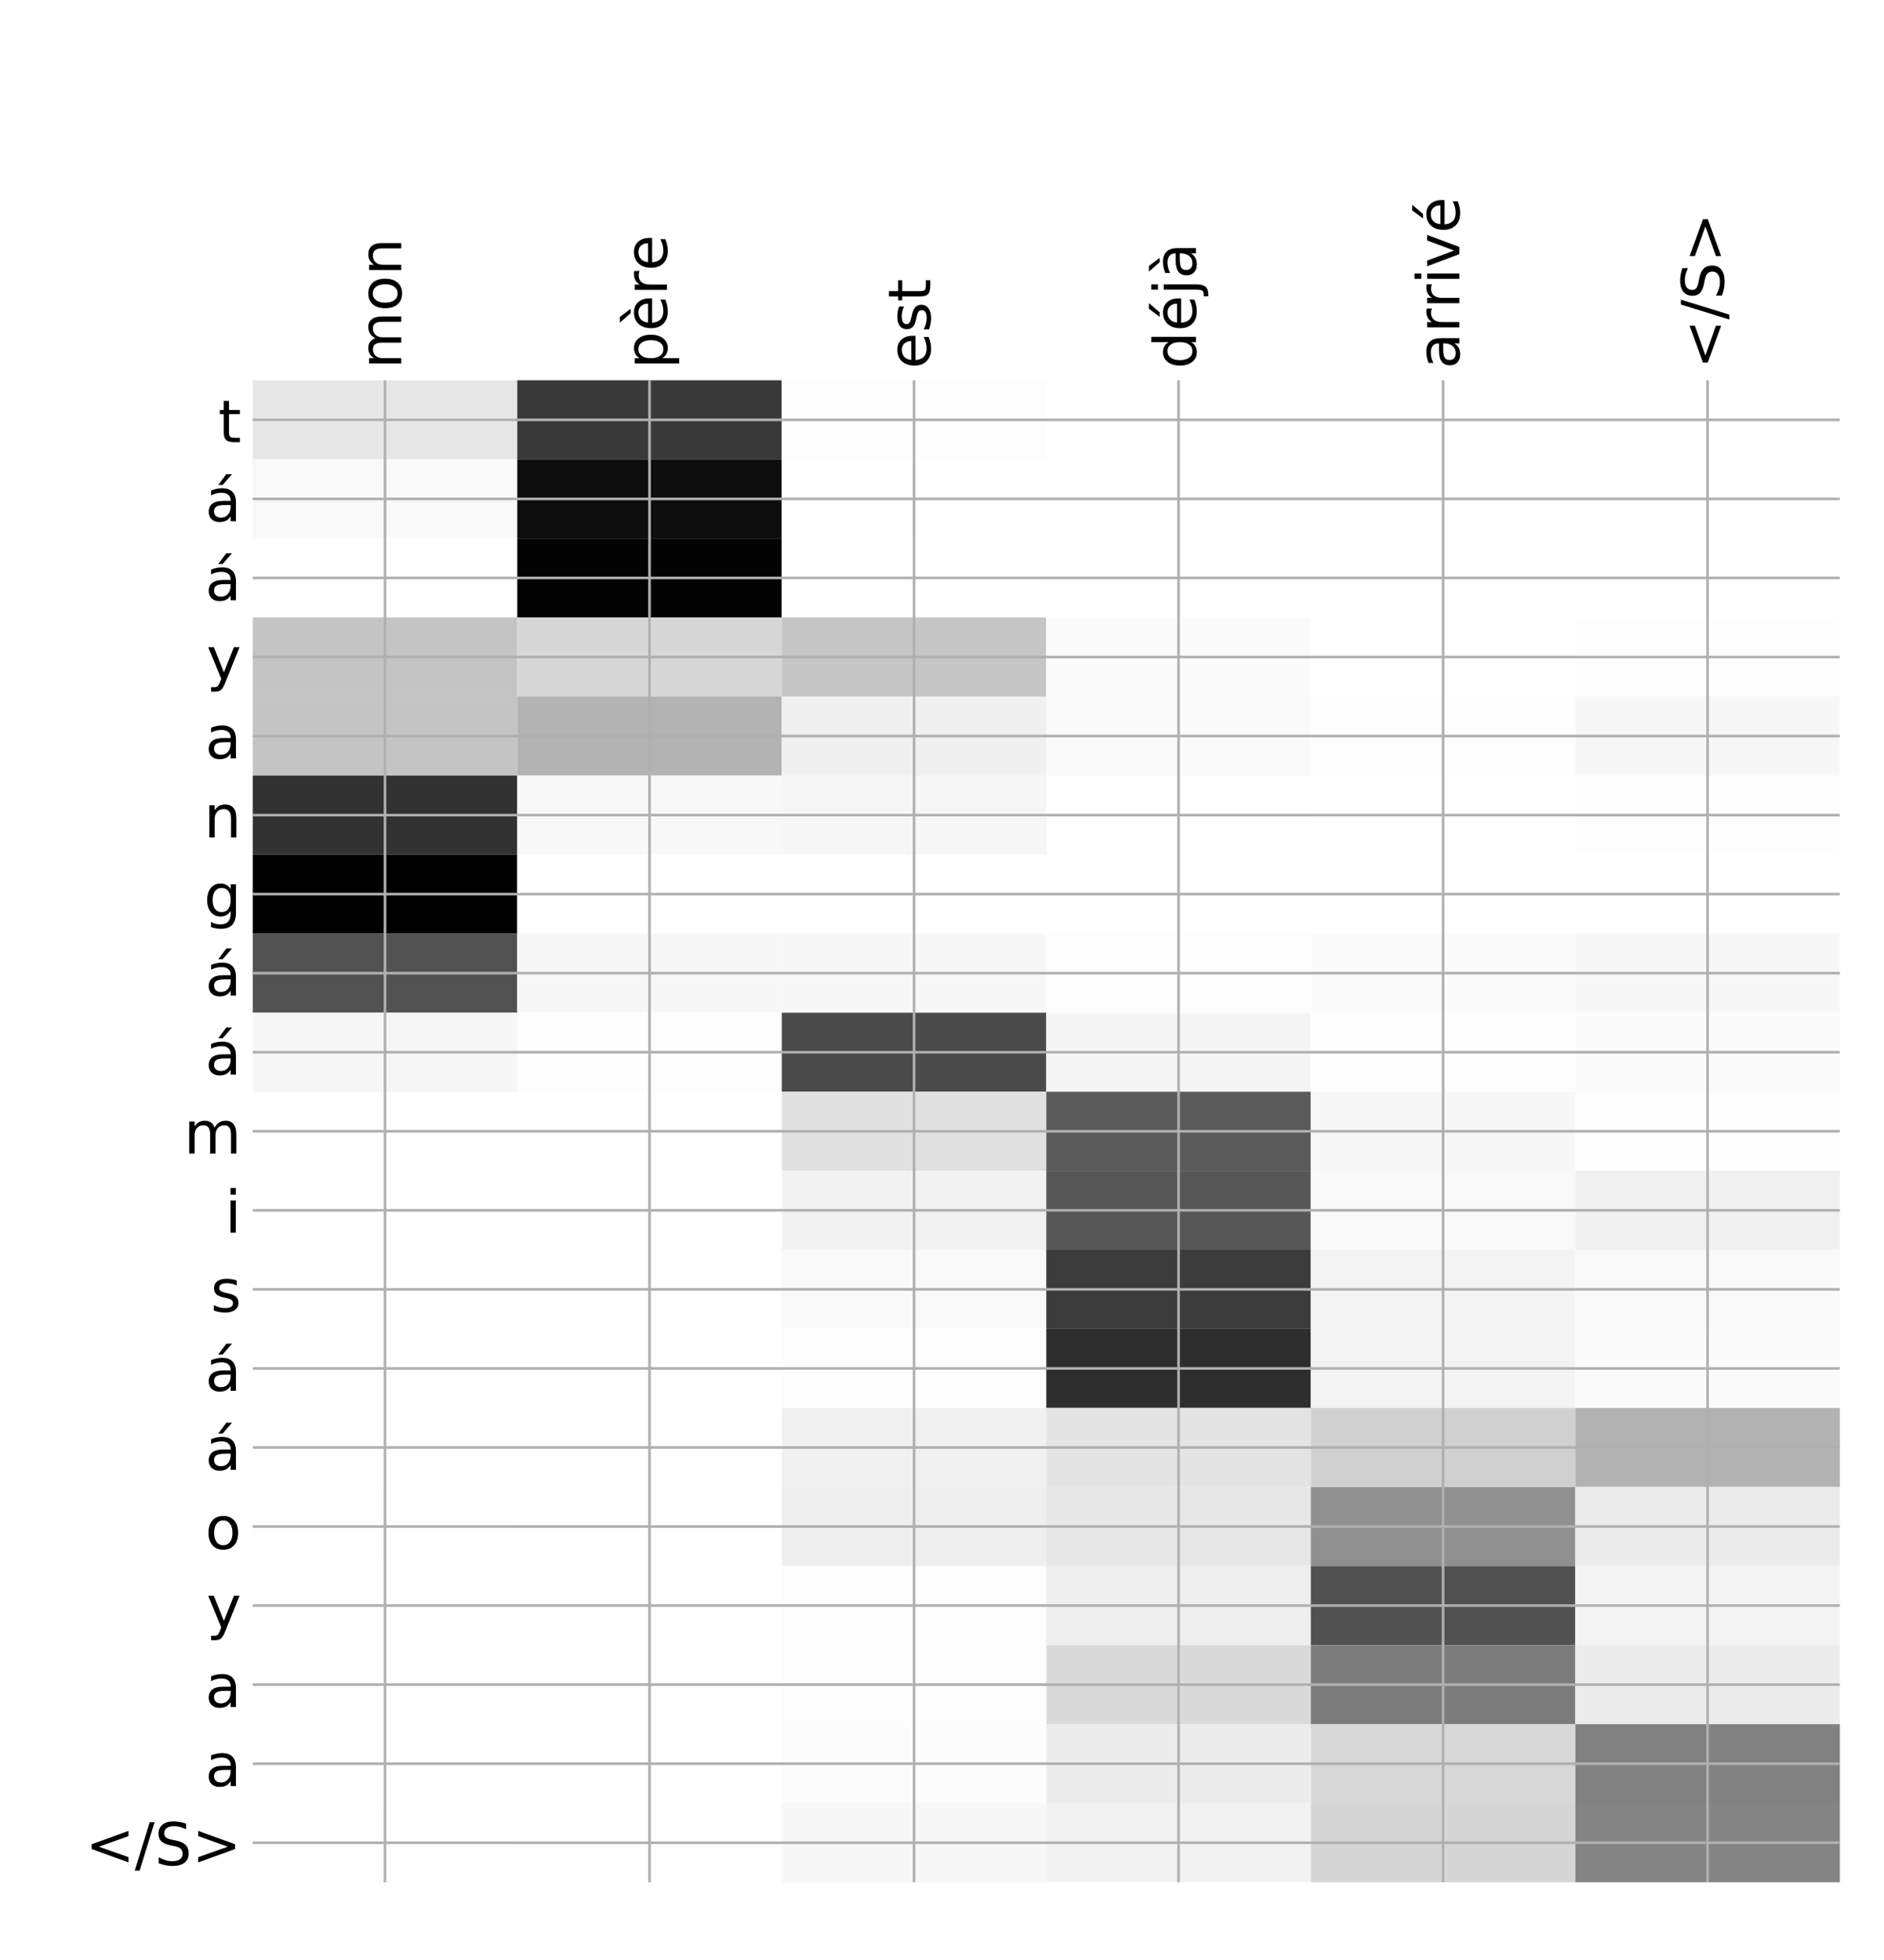<?xml version="1.0" encoding="utf-8" standalone="no"?>
<!DOCTYPE svg PUBLIC "-//W3C//DTD SVG 1.1//EN"
  "http://www.w3.org/Graphics/SVG/1.1/DTD/svg11.dtd">
<!-- Created with matplotlib (http://matplotlib.org/) -->
<svg height="599pt" version="1.1" viewBox="0 0 576 599" width="576pt" xmlns="http://www.w3.org/2000/svg" xmlns:xlink="http://www.w3.org/1999/xlink">
 <defs>
  <style type="text/css">
*{stroke-linecap:butt;stroke-linejoin:round;}
  </style>
 </defs>
 <g id="figure_1">
  <g id="patch_1">
   <path d="M 0 600 
L 576 600 
L 576 0 
L 0 0 
z
" style="fill:#ffffff;"/>
  </g>
  <g id="axes_1">
   <g id="PolyCollection_1">
    <path clip-path="url(#pbb4da1e9ec)" d="M 77.275 116.233 
L 77.275 140.393 
L 158.146 140.393 
L 158.146 116.233 
L 77.275 116.233 
z
" style="fill:#e7e7e7;"/>
    <path clip-path="url(#pbb4da1e9ec)" d="M 158.146 116.233 
L 158.146 140.393 
L 239.017 140.393 
L 239.017 116.233 
L 158.146 116.233 
z
" style="fill:#393939;"/>
    <path clip-path="url(#pbb4da1e9ec)" d="M 239.017 116.233 
L 239.017 140.393 
L 319.887 140.393 
L 319.887 116.233 
L 239.017 116.233 
z
" style="fill:#fdfdfd;"/>
    <path clip-path="url(#pbb4da1e9ec)" d="M 319.887 116.233 
L 319.887 140.393 
L 400.758 140.393 
L 400.758 116.233 
L 319.887 116.233 
z
" style="fill:#ffffff;"/>
    <path clip-path="url(#pbb4da1e9ec)" d="M 400.758 116.233 
L 400.758 140.393 
L 481.629 140.393 
L 481.629 116.233 
L 400.758 116.233 
z
" style="fill:#ffffff;"/>
    <path clip-path="url(#pbb4da1e9ec)" d="M 481.629 116.233 
L 481.629 140.393 
L 562.5 140.393 
L 562.5 116.233 
L 481.629 116.233 
z
" style="fill:#ffffff;"/>
    <path clip-path="url(#pbb4da1e9ec)" d="M 77.275 140.393 
L 77.275 164.554 
L 158.146 164.554 
L 158.146 140.393 
L 77.275 140.393 
z
" style="fill:#f9f9f9;"/>
    <path clip-path="url(#pbb4da1e9ec)" d="M 158.146 140.393 
L 158.146 164.554 
L 239.017 164.554 
L 239.017 140.393 
L 158.146 140.393 
z
" style="fill:#0d0d0d;"/>
    <path clip-path="url(#pbb4da1e9ec)" d="M 239.017 140.393 
L 239.017 164.554 
L 319.887 164.554 
L 319.887 140.393 
L 239.017 140.393 
z
" style="fill:#ffffff;"/>
    <path clip-path="url(#pbb4da1e9ec)" d="M 319.887 140.393 
L 319.887 164.554 
L 400.758 164.554 
L 400.758 140.393 
L 319.887 140.393 
z
" style="fill:#ffffff;"/>
    <path clip-path="url(#pbb4da1e9ec)" d="M 400.758 140.393 
L 400.758 164.554 
L 481.629 164.554 
L 481.629 140.393 
L 400.758 140.393 
z
" style="fill:#ffffff;"/>
    <path clip-path="url(#pbb4da1e9ec)" d="M 481.629 140.393 
L 481.629 164.554 
L 562.5 164.554 
L 562.5 140.393 
L 481.629 140.393 
z
" style="fill:#ffffff;"/>
    <path clip-path="url(#pbb4da1e9ec)" d="M 77.275 164.554 
L 77.275 188.714 
L 158.146 188.714 
L 158.146 164.554 
L 77.275 164.554 
z
" style="fill:#ffffff;"/>
    <path clip-path="url(#pbb4da1e9ec)" d="M 158.146 164.554 
L 158.146 188.714 
L 239.017 188.714 
L 239.017 164.554 
L 158.146 164.554 
z
" style="fill:#030303;"/>
    <path clip-path="url(#pbb4da1e9ec)" d="M 239.017 164.554 
L 239.017 188.714 
L 319.887 188.714 
L 319.887 164.554 
L 239.017 164.554 
z
" style="fill:#fefefe;"/>
    <path clip-path="url(#pbb4da1e9ec)" d="M 319.887 164.554 
L 319.887 188.714 
L 400.758 188.714 
L 400.758 164.554 
L 319.887 164.554 
z
" style="fill:#ffffff;"/>
    <path clip-path="url(#pbb4da1e9ec)" d="M 400.758 164.554 
L 400.758 188.714 
L 481.629 188.714 
L 481.629 164.554 
L 400.758 164.554 
z
" style="fill:#ffffff;"/>
    <path clip-path="url(#pbb4da1e9ec)" d="M 481.629 164.554 
L 481.629 188.714 
L 562.5 188.714 
L 562.5 164.554 
L 481.629 164.554 
z
" style="fill:#ffffff;"/>
    <path clip-path="url(#pbb4da1e9ec)" d="M 77.275 188.714 
L 77.275 212.875 
L 158.146 212.875 
L 158.146 188.714 
L 77.275 188.714 
z
" style="fill:#c4c4c4;"/>
    <path clip-path="url(#pbb4da1e9ec)" d="M 158.146 188.714 
L 158.146 212.875 
L 239.017 212.875 
L 239.017 188.714 
L 158.146 188.714 
z
" style="fill:#d7d7d7;"/>
    <path clip-path="url(#pbb4da1e9ec)" d="M 239.017 188.714 
L 239.017 212.875 
L 319.887 212.875 
L 319.887 188.714 
L 239.017 188.714 
z
" style="fill:#c5c5c5;"/>
    <path clip-path="url(#pbb4da1e9ec)" d="M 319.887 188.714 
L 319.887 212.875 
L 400.758 212.875 
L 400.758 188.714 
L 319.887 188.714 
z
" style="fill:#fbfbfb;"/>
    <path clip-path="url(#pbb4da1e9ec)" d="M 400.758 188.714 
L 400.758 212.875 
L 481.629 212.875 
L 481.629 188.714 
L 400.758 188.714 
z
" style="fill:#ffffff;"/>
    <path clip-path="url(#pbb4da1e9ec)" d="M 481.629 188.714 
L 481.629 212.875 
L 562.5 212.875 
L 562.5 188.714 
L 481.629 188.714 
z
" style="fill:#fdfdfd;"/>
    <path clip-path="url(#pbb4da1e9ec)" d="M 77.275 212.875 
L 77.275 237.035 
L 158.146 237.035 
L 158.146 212.875 
L 77.275 212.875 
z
" style="fill:#c4c4c4;"/>
    <path clip-path="url(#pbb4da1e9ec)" d="M 158.146 212.875 
L 158.146 237.035 
L 239.017 237.035 
L 239.017 212.875 
L 158.146 212.875 
z
" style="fill:#b3b3b3;"/>
    <path clip-path="url(#pbb4da1e9ec)" d="M 239.017 212.875 
L 239.017 237.035 
L 319.887 237.035 
L 319.887 212.875 
L 239.017 212.875 
z
" style="fill:#f0f0f0;"/>
    <path clip-path="url(#pbb4da1e9ec)" d="M 319.887 212.875 
L 319.887 237.035 
L 400.758 237.035 
L 400.758 212.875 
L 319.887 212.875 
z
" style="fill:#fafafa;"/>
    <path clip-path="url(#pbb4da1e9ec)" d="M 400.758 212.875 
L 400.758 237.035 
L 481.629 237.035 
L 481.629 212.875 
L 400.758 212.875 
z
" style="fill:#fdfdfd;"/>
    <path clip-path="url(#pbb4da1e9ec)" d="M 481.629 212.875 
L 481.629 237.035 
L 562.5 237.035 
L 562.5 212.875 
L 481.629 212.875 
z
" style="fill:#f7f7f7;"/>
    <path clip-path="url(#pbb4da1e9ec)" d="M 77.275 237.035 
L 77.275 261.196 
L 158.146 261.196 
L 158.146 237.035 
L 77.275 237.035 
z
" style="fill:#323232;"/>
    <path clip-path="url(#pbb4da1e9ec)" d="M 158.146 237.035 
L 158.146 261.196 
L 239.017 261.196 
L 239.017 237.035 
L 158.146 237.035 
z
" style="fill:#f8f8f8;"/>
    <path clip-path="url(#pbb4da1e9ec)" d="M 239.017 237.035 
L 239.017 261.196 
L 319.887 261.196 
L 319.887 237.035 
L 239.017 237.035 
z
" style="fill:#f6f6f6;"/>
    <path clip-path="url(#pbb4da1e9ec)" d="M 319.887 237.035 
L 319.887 261.196 
L 400.758 261.196 
L 400.758 237.035 
L 319.887 237.035 
z
" style="fill:#fefefe;"/>
    <path clip-path="url(#pbb4da1e9ec)" d="M 400.758 237.035 
L 400.758 261.196 
L 481.629 261.196 
L 481.629 237.035 
L 400.758 237.035 
z
" style="fill:#ffffff;"/>
    <path clip-path="url(#pbb4da1e9ec)" d="M 481.629 237.035 
L 481.629 261.196 
L 562.5 261.196 
L 562.5 237.035 
L 481.629 237.035 
z
" style="fill:#fdfdfd;"/>
    <path clip-path="url(#pbb4da1e9ec)" d="M 77.275 261.196 
L 77.275 285.356 
L 158.146 285.356 
L 158.146 261.196 
L 77.275 261.196 
z
"/>
    <path clip-path="url(#pbb4da1e9ec)" d="M 158.146 261.196 
L 158.146 285.356 
L 239.017 285.356 
L 239.017 261.196 
L 158.146 261.196 
z
" style="fill:#ffffff;"/>
    <path clip-path="url(#pbb4da1e9ec)" d="M 239.017 261.196 
L 239.017 285.356 
L 319.887 285.356 
L 319.887 261.196 
L 239.017 261.196 
z
" style="fill:#ffffff;"/>
    <path clip-path="url(#pbb4da1e9ec)" d="M 319.887 261.196 
L 319.887 285.356 
L 400.758 285.356 
L 400.758 261.196 
L 319.887 261.196 
z
" style="fill:#ffffff;"/>
    <path clip-path="url(#pbb4da1e9ec)" d="M 400.758 261.196 
L 400.758 285.356 
L 481.629 285.356 
L 481.629 261.196 
L 400.758 261.196 
z
" style="fill:#ffffff;"/>
    <path clip-path="url(#pbb4da1e9ec)" d="M 481.629 261.196 
L 481.629 285.356 
L 562.5 285.356 
L 562.5 261.196 
L 481.629 261.196 
z
" style="fill:#ffffff;"/>
    <path clip-path="url(#pbb4da1e9ec)" d="M 77.275 285.356 
L 77.275 309.517 
L 158.146 309.517 
L 158.146 285.356 
L 77.275 285.356 
z
" style="fill:#525252;"/>
    <path clip-path="url(#pbb4da1e9ec)" d="M 158.146 285.356 
L 158.146 309.517 
L 239.017 309.517 
L 239.017 285.356 
L 158.146 285.356 
z
" style="fill:#f7f7f7;"/>
    <path clip-path="url(#pbb4da1e9ec)" d="M 239.017 285.356 
L 239.017 309.517 
L 319.887 309.517 
L 319.887 285.356 
L 239.017 285.356 
z
" style="fill:#f7f7f7;"/>
    <path clip-path="url(#pbb4da1e9ec)" d="M 319.887 285.356 
L 319.887 309.517 
L 400.758 309.517 
L 400.758 285.356 
L 319.887 285.356 
z
" style="fill:#fdfdfd;"/>
    <path clip-path="url(#pbb4da1e9ec)" d="M 400.758 285.356 
L 400.758 309.517 
L 481.629 309.517 
L 481.629 285.356 
L 400.758 285.356 
z
" style="fill:#fbfbfb;"/>
    <path clip-path="url(#pbb4da1e9ec)" d="M 481.629 285.356 
L 481.629 309.517 
L 562.5 309.517 
L 562.5 285.356 
L 481.629 285.356 
z
" style="fill:#f7f7f7;"/>
    <path clip-path="url(#pbb4da1e9ec)" d="M 77.275 309.517 
L 77.275 333.677 
L 158.146 333.677 
L 158.146 309.517 
L 77.275 309.517 
z
" style="fill:#f6f6f6;"/>
    <path clip-path="url(#pbb4da1e9ec)" d="M 158.146 309.517 
L 158.146 333.677 
L 239.017 333.677 
L 239.017 309.517 
L 158.146 309.517 
z
" style="fill:#fdfdfd;"/>
    <path clip-path="url(#pbb4da1e9ec)" d="M 239.017 309.517 
L 239.017 333.677 
L 319.887 333.677 
L 319.887 309.517 
L 239.017 309.517 
z
" style="fill:#4b4b4b;"/>
    <path clip-path="url(#pbb4da1e9ec)" d="M 319.887 309.517 
L 319.887 333.677 
L 400.758 333.677 
L 400.758 309.517 
L 319.887 309.517 
z
" style="fill:#f5f5f5;"/>
    <path clip-path="url(#pbb4da1e9ec)" d="M 400.758 309.517 
L 400.758 333.677 
L 481.629 333.677 
L 481.629 309.517 
L 400.758 309.517 
z
" style="fill:#fdfdfd;"/>
    <path clip-path="url(#pbb4da1e9ec)" d="M 481.629 309.517 
L 481.629 333.677 
L 562.5 333.677 
L 562.5 309.517 
L 481.629 309.517 
z
" style="fill:#fbfbfb;"/>
    <path clip-path="url(#pbb4da1e9ec)" d="M 77.275 333.677 
L 77.275 357.838 
L 158.146 357.838 
L 158.146 333.677 
L 77.275 333.677 
z
" style="fill:#ffffff;"/>
    <path clip-path="url(#pbb4da1e9ec)" d="M 158.146 333.677 
L 158.146 357.838 
L 239.017 357.838 
L 239.017 333.677 
L 158.146 333.677 
z
" style="fill:#ffffff;"/>
    <path clip-path="url(#pbb4da1e9ec)" d="M 239.017 333.677 
L 239.017 357.838 
L 319.887 357.838 
L 319.887 333.677 
L 239.017 333.677 
z
" style="fill:#e1e1e1;"/>
    <path clip-path="url(#pbb4da1e9ec)" d="M 319.887 333.677 
L 319.887 357.838 
L 400.758 357.838 
L 400.758 333.677 
L 319.887 333.677 
z
" style="fill:#5b5b5b;"/>
    <path clip-path="url(#pbb4da1e9ec)" d="M 400.758 333.677 
L 400.758 357.838 
L 481.629 357.838 
L 481.629 333.677 
L 400.758 333.677 
z
" style="fill:#f7f7f7;"/>
    <path clip-path="url(#pbb4da1e9ec)" d="M 481.629 333.677 
L 481.629 357.838 
L 562.5 357.838 
L 562.5 333.677 
L 481.629 333.677 
z
" style="fill:#fdfdfd;"/>
    <path clip-path="url(#pbb4da1e9ec)" d="M 77.275 357.838 
L 77.275 381.999 
L 158.146 381.999 
L 158.146 357.838 
L 77.275 357.838 
z
" style="fill:#ffffff;"/>
    <path clip-path="url(#pbb4da1e9ec)" d="M 158.146 357.838 
L 158.146 381.999 
L 239.017 381.999 
L 239.017 357.838 
L 158.146 357.838 
z
" style="fill:#ffffff;"/>
    <path clip-path="url(#pbb4da1e9ec)" d="M 239.017 357.838 
L 239.017 381.999 
L 319.887 381.999 
L 319.887 357.838 
L 239.017 357.838 
z
" style="fill:#f2f2f2;"/>
    <path clip-path="url(#pbb4da1e9ec)" d="M 319.887 357.838 
L 319.887 381.999 
L 400.758 381.999 
L 400.758 357.838 
L 319.887 357.838 
z
" style="fill:#575757;"/>
    <path clip-path="url(#pbb4da1e9ec)" d="M 400.758 357.838 
L 400.758 381.999 
L 481.629 381.999 
L 481.629 357.838 
L 400.758 357.838 
z
" style="fill:#f9f9f9;"/>
    <path clip-path="url(#pbb4da1e9ec)" d="M 481.629 357.838 
L 481.629 381.999 
L 562.5 381.999 
L 562.5 357.838 
L 481.629 357.838 
z
" style="fill:#f1f1f1;"/>
    <path clip-path="url(#pbb4da1e9ec)" d="M 77.275 381.999 
L 77.275 406.159 
L 158.146 406.159 
L 158.146 381.999 
L 77.275 381.999 
z
" style="fill:#ffffff;"/>
    <path clip-path="url(#pbb4da1e9ec)" d="M 158.146 381.999 
L 158.146 406.159 
L 239.017 406.159 
L 239.017 381.999 
L 158.146 381.999 
z
" style="fill:#ffffff;"/>
    <path clip-path="url(#pbb4da1e9ec)" d="M 239.017 381.999 
L 239.017 406.159 
L 319.887 406.159 
L 319.887 381.999 
L 239.017 381.999 
z
" style="fill:#f9f9f9;"/>
    <path clip-path="url(#pbb4da1e9ec)" d="M 319.887 381.999 
L 319.887 406.159 
L 400.758 406.159 
L 400.758 381.999 
L 319.887 381.999 
z
" style="fill:#3c3c3c;"/>
    <path clip-path="url(#pbb4da1e9ec)" d="M 400.758 381.999 
L 400.758 406.159 
L 481.629 406.159 
L 481.629 381.999 
L 400.758 381.999 
z
" style="fill:#f3f3f3;"/>
    <path clip-path="url(#pbb4da1e9ec)" d="M 481.629 381.999 
L 481.629 406.159 
L 562.5 406.159 
L 562.5 381.999 
L 481.629 381.999 
z
" style="fill:#f9f9f9;"/>
    <path clip-path="url(#pbb4da1e9ec)" d="M 77.275 406.159 
L 77.275 430.32 
L 158.146 430.32 
L 158.146 406.159 
L 77.275 406.159 
z
" style="fill:#ffffff;"/>
    <path clip-path="url(#pbb4da1e9ec)" d="M 158.146 406.159 
L 158.146 430.32 
L 239.017 430.32 
L 239.017 406.159 
L 158.146 406.159 
z
" style="fill:#ffffff;"/>
    <path clip-path="url(#pbb4da1e9ec)" d="M 239.017 406.159 
L 239.017 430.32 
L 319.887 430.32 
L 319.887 406.159 
L 239.017 406.159 
z
" style="fill:#fdfdfd;"/>
    <path clip-path="url(#pbb4da1e9ec)" d="M 319.887 406.159 
L 319.887 430.32 
L 400.758 430.32 
L 400.758 406.159 
L 319.887 406.159 
z
" style="fill:#2e2e2e;"/>
    <path clip-path="url(#pbb4da1e9ec)" d="M 400.758 406.159 
L 400.758 430.32 
L 481.629 430.32 
L 481.629 406.159 
L 400.758 406.159 
z
" style="fill:#f3f3f3;"/>
    <path clip-path="url(#pbb4da1e9ec)" d="M 481.629 406.159 
L 481.629 430.32 
L 562.5 430.32 
L 562.5 406.159 
L 481.629 406.159 
z
" style="fill:#fbfbfb;"/>
    <path clip-path="url(#pbb4da1e9ec)" d="M 77.275 430.32 
L 77.275 454.48 
L 158.146 454.48 
L 158.146 430.32 
L 77.275 430.32 
z
" style="fill:#ffffff;"/>
    <path clip-path="url(#pbb4da1e9ec)" d="M 158.146 430.32 
L 158.146 454.48 
L 239.017 454.48 
L 239.017 430.32 
L 158.146 430.32 
z
" style="fill:#ffffff;"/>
    <path clip-path="url(#pbb4da1e9ec)" d="M 239.017 430.32 
L 239.017 454.48 
L 319.887 454.48 
L 319.887 430.32 
L 239.017 430.32 
z
" style="fill:#f1f1f1;"/>
    <path clip-path="url(#pbb4da1e9ec)" d="M 319.887 430.32 
L 319.887 454.48 
L 400.758 454.48 
L 400.758 430.32 
L 319.887 430.32 
z
" style="fill:#e4e4e4;"/>
    <path clip-path="url(#pbb4da1e9ec)" d="M 400.758 430.32 
L 400.758 454.48 
L 481.629 454.48 
L 481.629 430.32 
L 400.758 430.32 
z
" style="fill:#d0d0d0;"/>
    <path clip-path="url(#pbb4da1e9ec)" d="M 481.629 430.32 
L 481.629 454.48 
L 562.5 454.48 
L 562.5 430.32 
L 481.629 430.32 
z
" style="fill:#b2b2b2;"/>
    <path clip-path="url(#pbb4da1e9ec)" d="M 77.275 454.48 
L 77.275 478.641 
L 158.146 478.641 
L 158.146 454.48 
L 77.275 454.48 
z
" style="fill:#fefefe;"/>
    <path clip-path="url(#pbb4da1e9ec)" d="M 158.146 454.48 
L 158.146 478.641 
L 239.017 478.641 
L 239.017 454.48 
L 158.146 454.48 
z
" style="fill:#ffffff;"/>
    <path clip-path="url(#pbb4da1e9ec)" d="M 239.017 454.48 
L 239.017 478.641 
L 319.887 478.641 
L 319.887 454.48 
L 239.017 454.48 
z
" style="fill:#eeeeee;"/>
    <path clip-path="url(#pbb4da1e9ec)" d="M 319.887 454.48 
L 319.887 478.641 
L 400.758 478.641 
L 400.758 454.48 
L 319.887 454.48 
z
" style="fill:#e7e7e7;"/>
    <path clip-path="url(#pbb4da1e9ec)" d="M 400.758 454.48 
L 400.758 478.641 
L 481.629 478.641 
L 481.629 454.48 
L 400.758 454.48 
z
" style="fill:#909090;"/>
    <path clip-path="url(#pbb4da1e9ec)" d="M 481.629 454.48 
L 481.629 478.641 
L 562.5 478.641 
L 562.5 454.48 
L 481.629 454.48 
z
" style="fill:#ebebeb;"/>
    <path clip-path="url(#pbb4da1e9ec)" d="M 77.275 478.641 
L 77.275 502.801 
L 158.146 502.801 
L 158.146 478.641 
L 77.275 478.641 
z
" style="fill:#ffffff;"/>
    <path clip-path="url(#pbb4da1e9ec)" d="M 158.146 478.641 
L 158.146 502.801 
L 239.017 502.801 
L 239.017 478.641 
L 158.146 478.641 
z
" style="fill:#ffffff;"/>
    <path clip-path="url(#pbb4da1e9ec)" d="M 239.017 478.641 
L 239.017 502.801 
L 319.887 502.801 
L 319.887 478.641 
L 239.017 478.641 
z
" style="fill:#fdfdfd;"/>
    <path clip-path="url(#pbb4da1e9ec)" d="M 319.887 478.641 
L 319.887 502.801 
L 400.758 502.801 
L 400.758 478.641 
L 319.887 478.641 
z
" style="fill:#eeeeee;"/>
    <path clip-path="url(#pbb4da1e9ec)" d="M 400.758 478.641 
L 400.758 502.801 
L 481.629 502.801 
L 481.629 478.641 
L 400.758 478.641 
z
" style="fill:#515151;"/>
    <path clip-path="url(#pbb4da1e9ec)" d="M 481.629 478.641 
L 481.629 502.801 
L 562.5 502.801 
L 562.5 478.641 
L 481.629 478.641 
z
" style="fill:#f3f3f3;"/>
    <path clip-path="url(#pbb4da1e9ec)" d="M 77.275 502.801 
L 77.275 526.962 
L 158.146 526.962 
L 158.146 502.801 
L 77.275 502.801 
z
" style="fill:#ffffff;"/>
    <path clip-path="url(#pbb4da1e9ec)" d="M 158.146 502.801 
L 158.146 526.962 
L 239.017 526.962 
L 239.017 502.801 
L 158.146 502.801 
z
" style="fill:#ffffff;"/>
    <path clip-path="url(#pbb4da1e9ec)" d="M 239.017 502.801 
L 239.017 526.962 
L 319.887 526.962 
L 319.887 502.801 
L 239.017 502.801 
z
" style="fill:#fdfdfd;"/>
    <path clip-path="url(#pbb4da1e9ec)" d="M 319.887 502.801 
L 319.887 526.962 
L 400.758 526.962 
L 400.758 502.801 
L 319.887 502.801 
z
" style="fill:#dadada;"/>
    <path clip-path="url(#pbb4da1e9ec)" d="M 400.758 502.801 
L 400.758 526.962 
L 481.629 526.962 
L 481.629 502.801 
L 400.758 502.801 
z
" style="fill:#7c7c7c;"/>
    <path clip-path="url(#pbb4da1e9ec)" d="M 481.629 502.801 
L 481.629 526.962 
L 562.5 526.962 
L 562.5 502.801 
L 481.629 502.801 
z
" style="fill:#ececec;"/>
    <path clip-path="url(#pbb4da1e9ec)" d="M 77.275 526.962 
L 77.275 551.122 
L 158.146 551.122 
L 158.146 526.962 
L 77.275 526.962 
z
" style="fill:#ffffff;"/>
    <path clip-path="url(#pbb4da1e9ec)" d="M 158.146 526.962 
L 158.146 551.122 
L 239.017 551.122 
L 239.017 526.962 
L 158.146 526.962 
z
" style="fill:#ffffff;"/>
    <path clip-path="url(#pbb4da1e9ec)" d="M 239.017 526.962 
L 239.017 551.122 
L 319.887 551.122 
L 319.887 526.962 
L 239.017 526.962 
z
" style="fill:#fcfcfc;"/>
    <path clip-path="url(#pbb4da1e9ec)" d="M 319.887 526.962 
L 319.887 551.122 
L 400.758 551.122 
L 400.758 526.962 
L 319.887 526.962 
z
" style="fill:#ececec;"/>
    <path clip-path="url(#pbb4da1e9ec)" d="M 400.758 526.962 
L 400.758 551.122 
L 481.629 551.122 
L 481.629 526.962 
L 400.758 526.962 
z
" style="fill:#d8d8d8;"/>
    <path clip-path="url(#pbb4da1e9ec)" d="M 481.629 526.962 
L 481.629 551.122 
L 562.5 551.122 
L 562.5 526.962 
L 481.629 526.962 
z
" style="fill:#818181;"/>
    <path clip-path="url(#pbb4da1e9ec)" d="M 77.275 551.122 
L 77.275 575.283 
L 158.146 575.283 
L 158.146 551.122 
L 77.275 551.122 
z
" style="fill:#fefefe;"/>
    <path clip-path="url(#pbb4da1e9ec)" d="M 158.146 551.122 
L 158.146 575.283 
L 239.017 575.283 
L 239.017 551.122 
L 158.146 551.122 
z
" style="fill:#ffffff;"/>
    <path clip-path="url(#pbb4da1e9ec)" d="M 239.017 551.122 
L 239.017 575.283 
L 319.887 575.283 
L 319.887 551.122 
L 239.017 551.122 
z
" style="fill:#f7f7f7;"/>
    <path clip-path="url(#pbb4da1e9ec)" d="M 319.887 551.122 
L 319.887 575.283 
L 400.758 575.283 
L 400.758 551.122 
L 319.887 551.122 
z
" style="fill:#f2f2f2;"/>
    <path clip-path="url(#pbb4da1e9ec)" d="M 400.758 551.122 
L 400.758 575.283 
L 481.629 575.283 
L 481.629 551.122 
L 400.758 551.122 
z
" style="fill:#d6d6d6;"/>
    <path clip-path="url(#pbb4da1e9ec)" d="M 481.629 551.122 
L 481.629 575.283 
L 562.5 575.283 
L 562.5 551.122 
L 481.629 551.122 
z
" style="fill:#848484;"/>
   </g>
   <g id="matplotlib.axis_1">
    <g id="xtick_1">
     <g id="line2d_1">
      <path clip-path="url(#pbb4da1e9ec)" d="M 117.71 575.283 
L 117.71 116.233 
" style="fill:none;stroke:#b0b0b0;stroke-linecap:square;stroke-width:0.8;"/>
     </g>
     <g id="line2d_2"/>
     <g id="text_1">
      <!-- mon -->
      <defs>
       <path d="M 52 44.188 
Q 55.375 50.25 60.062 53.125 
Q 64.75 56 71.094 56 
Q 79.641 56 84.281 50.016 
Q 88.922 44.047 88.922 33.016 
L 88.922 0 
L 79.891 0 
L 79.891 32.719 
Q 79.891 40.578 77.094 44.375 
Q 74.312 48.188 68.609 48.188 
Q 61.625 48.188 57.562 43.547 
Q 53.516 38.922 53.516 30.906 
L 53.516 0 
L 44.484 0 
L 44.484 32.719 
Q 44.484 40.625 41.703 44.406 
Q 38.922 48.188 33.109 48.188 
Q 26.219 48.188 22.156 43.531 
Q 18.109 38.875 18.109 30.906 
L 18.109 0 
L 9.078 0 
L 9.078 54.688 
L 18.109 54.688 
L 18.109 46.188 
Q 21.188 51.219 25.484 53.609 
Q 29.781 56 35.688 56 
Q 41.656 56 45.828 52.969 
Q 50 49.953 52 44.188 
z
" id="DejaVuSans-6d"/>
       <path d="M 30.609 48.391 
Q 23.391 48.391 19.188 42.75 
Q 14.984 37.109 14.984 27.297 
Q 14.984 17.484 19.156 11.844 
Q 23.344 6.203 30.609 6.203 
Q 37.797 6.203 41.984 11.859 
Q 46.188 17.531 46.188 27.297 
Q 46.188 37.016 41.984 42.703 
Q 37.797 48.391 30.609 48.391 
z
M 30.609 56 
Q 42.328 56 49.016 48.375 
Q 55.719 40.766 55.719 27.297 
Q 55.719 13.875 49.016 6.219 
Q 42.328 -1.422 30.609 -1.422 
Q 18.844 -1.422 12.172 6.219 
Q 5.516 13.875 5.516 27.297 
Q 5.516 40.766 12.172 48.375 
Q 18.844 56 30.609 56 
z
" id="DejaVuSans-6f"/>
       <path d="M 54.891 33.016 
L 54.891 0 
L 45.906 0 
L 45.906 32.719 
Q 45.906 40.484 42.875 44.328 
Q 39.844 48.188 33.797 48.188 
Q 26.516 48.188 22.312 43.547 
Q 18.109 38.922 18.109 30.906 
L 18.109 0 
L 9.078 0 
L 9.078 54.688 
L 18.109 54.688 
L 18.109 46.188 
Q 21.344 51.125 25.703 53.562 
Q 30.078 56 35.797 56 
Q 45.219 56 50.047 50.172 
Q 54.891 44.344 54.891 33.016 
z
" id="DejaVuSans-6e"/>
      </defs>
      <g transform="translate(122.677 112.733)rotate(-90)scale(0.18 -0.18)">
       <use xlink:href="#DejaVuSans-6d"/>
       <use x="97.412" xlink:href="#DejaVuSans-6f"/>
       <use x="158.594" xlink:href="#DejaVuSans-6e"/>
      </g>
     </g>
    </g>
    <g id="xtick_2">
     <g id="line2d_3">
      <path clip-path="url(#pbb4da1e9ec)" d="M 198.581 575.283 
L 198.581 116.233 
" style="fill:none;stroke:#b0b0b0;stroke-linecap:square;stroke-width:0.8;"/>
     </g>
     <g id="line2d_4"/>
     <g id="text_2">
      <!-- père -->
      <defs>
       <path d="M 18.109 8.203 
L 18.109 -20.797 
L 9.078 -20.797 
L 9.078 54.688 
L 18.109 54.688 
L 18.109 46.391 
Q 20.953 51.266 25.266 53.625 
Q 29.594 56 35.594 56 
Q 45.562 56 51.781 48.094 
Q 58.016 40.188 58.016 27.297 
Q 58.016 14.406 51.781 6.484 
Q 45.562 -1.422 35.594 -1.422 
Q 29.594 -1.422 25.266 0.953 
Q 20.953 3.328 18.109 8.203 
z
M 48.688 27.297 
Q 48.688 37.203 44.609 42.844 
Q 40.531 48.484 33.406 48.484 
Q 26.266 48.484 22.188 42.844 
Q 18.109 37.203 18.109 27.297 
Q 18.109 17.391 22.188 11.75 
Q 26.266 6.109 33.406 6.109 
Q 40.531 6.109 44.609 11.75 
Q 48.688 17.391 48.688 27.297 
z
" id="DejaVuSans-70"/>
       <path d="M 56.203 29.594 
L 56.203 25.203 
L 14.891 25.203 
Q 15.484 15.922 20.484 11.062 
Q 25.484 6.203 34.422 6.203 
Q 39.594 6.203 44.453 7.469 
Q 49.312 8.734 54.109 11.281 
L 54.109 2.781 
Q 49.266 0.734 44.188 -0.344 
Q 39.109 -1.422 33.891 -1.422 
Q 20.797 -1.422 13.156 6.188 
Q 5.516 13.812 5.516 26.812 
Q 5.516 40.234 12.766 48.109 
Q 20.016 56 32.328 56 
Q 43.359 56 49.781 48.891 
Q 56.203 41.797 56.203 29.594 
z
M 47.219 32.234 
Q 47.125 39.594 43.094 43.984 
Q 39.062 48.391 32.422 48.391 
Q 24.906 48.391 20.391 44.141 
Q 15.875 39.891 15.188 32.172 
z
M 24.672 79.984 
L 38.438 61.719 
L 30.969 61.719 
L 15.047 79.984 
z
" id="DejaVuSans-e8"/>
       <path d="M 41.109 46.297 
Q 39.594 47.172 37.812 47.578 
Q 36.031 48 33.891 48 
Q 26.266 48 22.188 43.047 
Q 18.109 38.094 18.109 28.812 
L 18.109 0 
L 9.078 0 
L 9.078 54.688 
L 18.109 54.688 
L 18.109 46.188 
Q 20.953 51.172 25.484 53.578 
Q 30.031 56 36.531 56 
Q 37.453 56 38.578 55.875 
Q 39.703 55.766 41.062 55.516 
z
" id="DejaVuSans-72"/>
       <path d="M 56.203 29.594 
L 56.203 25.203 
L 14.891 25.203 
Q 15.484 15.922 20.484 11.062 
Q 25.484 6.203 34.422 6.203 
Q 39.594 6.203 44.453 7.469 
Q 49.312 8.734 54.109 11.281 
L 54.109 2.781 
Q 49.266 0.734 44.188 -0.344 
Q 39.109 -1.422 33.891 -1.422 
Q 20.797 -1.422 13.156 6.188 
Q 5.516 13.812 5.516 26.812 
Q 5.516 40.234 12.766 48.109 
Q 20.016 56 32.328 56 
Q 43.359 56 49.781 48.891 
Q 56.203 41.797 56.203 29.594 
z
M 47.219 32.234 
Q 47.125 39.594 43.094 43.984 
Q 39.062 48.391 32.422 48.391 
Q 24.906 48.391 20.391 44.141 
Q 15.875 39.891 15.188 32.172 
z
" id="DejaVuSans-65"/>
      </defs>
      <g transform="translate(203.908 112.733)rotate(-90)scale(0.18 -0.18)">
       <use xlink:href="#DejaVuSans-70"/>
       <use x="63.477" xlink:href="#DejaVuSans-e8"/>
       <use x="125" xlink:href="#DejaVuSans-72"/>
       <use x="166.082" xlink:href="#DejaVuSans-65"/>
      </g>
     </g>
    </g>
    <g id="xtick_3">
     <g id="line2d_5">
      <path clip-path="url(#pbb4da1e9ec)" d="M 279.452 575.283 
L 279.452 116.233 
" style="fill:none;stroke:#b0b0b0;stroke-linecap:square;stroke-width:0.8;"/>
     </g>
     <g id="line2d_6"/>
     <g id="text_3">
      <!-- est -->
      <defs>
       <path d="M 44.281 53.078 
L 44.281 44.578 
Q 40.484 46.531 36.375 47.5 
Q 32.281 48.484 27.875 48.484 
Q 21.188 48.484 17.844 46.438 
Q 14.5 44.391 14.5 40.281 
Q 14.5 37.156 16.891 35.375 
Q 19.281 33.594 26.516 31.984 
L 29.594 31.297 
Q 39.156 29.25 43.188 25.516 
Q 47.219 21.781 47.219 15.094 
Q 47.219 7.469 41.188 3.016 
Q 35.156 -1.422 24.609 -1.422 
Q 20.219 -1.422 15.453 -0.562 
Q 10.688 0.297 5.422 2 
L 5.422 11.281 
Q 10.406 8.688 15.234 7.391 
Q 20.062 6.109 24.812 6.109 
Q 31.156 6.109 34.562 8.281 
Q 37.984 10.453 37.984 14.406 
Q 37.984 18.062 35.516 20.016 
Q 33.062 21.969 24.703 23.781 
L 21.578 24.516 
Q 13.234 26.266 9.516 29.906 
Q 5.812 33.547 5.812 39.891 
Q 5.812 47.609 11.281 51.797 
Q 16.75 56 26.812 56 
Q 31.781 56 36.172 55.266 
Q 40.578 54.547 44.281 53.078 
z
" id="DejaVuSans-73"/>
       <path d="M 18.312 70.219 
L 18.312 54.688 
L 36.812 54.688 
L 36.812 47.703 
L 18.312 47.703 
L 18.312 18.016 
Q 18.312 11.328 20.141 9.422 
Q 21.969 7.516 27.594 7.516 
L 36.812 7.516 
L 36.812 0 
L 27.594 0 
Q 17.188 0 13.234 3.875 
Q 9.281 7.766 9.281 18.016 
L 9.281 47.703 
L 2.688 47.703 
L 2.688 54.688 
L 9.281 54.688 
L 9.281 70.219 
z
" id="DejaVuSans-74"/>
      </defs>
      <g transform="translate(284.419 112.733)rotate(-90)scale(0.18 -0.18)">
       <use xlink:href="#DejaVuSans-65"/>
       <use x="61.523" xlink:href="#DejaVuSans-73"/>
       <use x="113.623" xlink:href="#DejaVuSans-74"/>
      </g>
     </g>
    </g>
    <g id="xtick_4">
     <g id="line2d_7">
      <path clip-path="url(#pbb4da1e9ec)" d="M 360.323 575.283 
L 360.323 116.233 
" style="fill:none;stroke:#b0b0b0;stroke-linecap:square;stroke-width:0.8;"/>
     </g>
     <g id="line2d_8"/>
     <g id="text_4">
      <!-- déjà -->
      <defs>
       <path d="M 45.406 46.391 
L 45.406 75.984 
L 54.391 75.984 
L 54.391 0 
L 45.406 0 
L 45.406 8.203 
Q 42.578 3.328 38.25 0.953 
Q 33.938 -1.422 27.875 -1.422 
Q 17.969 -1.422 11.734 6.484 
Q 5.516 14.406 5.516 27.297 
Q 5.516 40.188 11.734 48.094 
Q 17.969 56 27.875 56 
Q 33.938 56 38.25 53.625 
Q 42.578 51.266 45.406 46.391 
z
M 14.797 27.297 
Q 14.797 17.391 18.875 11.75 
Q 22.953 6.109 30.078 6.109 
Q 37.203 6.109 41.297 11.75 
Q 45.406 17.391 45.406 27.297 
Q 45.406 37.203 41.297 42.844 
Q 37.203 48.484 30.078 48.484 
Q 22.953 48.484 18.875 42.844 
Q 14.797 37.203 14.797 27.297 
z
" id="DejaVuSans-64"/>
       <path d="M 56.203 29.594 
L 56.203 25.203 
L 14.891 25.203 
Q 15.484 15.922 20.484 11.062 
Q 25.484 6.203 34.422 6.203 
Q 39.594 6.203 44.453 7.469 
Q 49.312 8.734 54.109 11.281 
L 54.109 2.781 
Q 49.266 0.734 44.188 -0.344 
Q 39.109 -1.422 33.891 -1.422 
Q 20.797 -1.422 13.156 6.188 
Q 5.516 13.812 5.516 26.812 
Q 5.516 40.234 12.766 48.109 
Q 20.016 56 32.328 56 
Q 43.359 56 49.781 48.891 
Q 56.203 41.797 56.203 29.594 
z
M 47.219 32.234 
Q 47.125 39.594 43.094 43.984 
Q 39.062 48.391 32.422 48.391 
Q 24.906 48.391 20.391 44.141 
Q 15.875 39.891 15.188 32.172 
z
M 38.531 79.984 
L 48.25 79.984 
L 32.344 61.625 
L 24.859 61.625 
z
" id="DejaVuSans-e9"/>
       <path d="M 9.422 54.688 
L 18.406 54.688 
L 18.406 -0.984 
Q 18.406 -11.422 14.422 -16.109 
Q 10.453 -20.797 1.609 -20.797 
L -1.812 -20.797 
L -1.812 -13.188 
L 0.594 -13.188 
Q 5.719 -13.188 7.562 -10.812 
Q 9.422 -8.453 9.422 -0.984 
z
M 9.422 75.984 
L 18.406 75.984 
L 18.406 64.594 
L 9.422 64.594 
z
" id="DejaVuSans-6a"/>
       <path d="M 34.281 27.484 
Q 23.391 27.484 19.188 25 
Q 14.984 22.516 14.984 16.5 
Q 14.984 11.719 18.141 8.906 
Q 21.297 6.109 26.703 6.109 
Q 34.188 6.109 38.703 11.406 
Q 43.219 16.703 43.219 25.484 
L 43.219 27.484 
z
M 52.203 31.203 
L 52.203 0 
L 43.219 0 
L 43.219 8.297 
Q 40.141 3.328 35.547 0.953 
Q 30.953 -1.422 24.312 -1.422 
Q 15.922 -1.422 10.953 3.297 
Q 6 8.016 6 15.922 
Q 6 25.141 12.172 29.828 
Q 18.359 34.516 30.609 34.516 
L 43.219 34.516 
L 43.219 35.406 
Q 43.219 41.609 39.141 45 
Q 35.062 48.391 27.688 48.391 
Q 23 48.391 18.547 47.266 
Q 14.109 46.141 10.016 43.891 
L 10.016 52.203 
Q 14.938 54.109 19.578 55.047 
Q 24.219 56 28.609 56 
Q 40.484 56 46.344 49.844 
Q 52.203 43.703 52.203 31.203 
z
M 21.922 79.984 
L 35.688 61.719 
L 28.219 61.719 
L 12.297 79.984 
z
" id="DejaVuSans-e0"/>
      </defs>
      <g transform="translate(365.65 112.733)rotate(-90)scale(0.18 -0.18)">
       <use xlink:href="#DejaVuSans-64"/>
       <use x="63.477" xlink:href="#DejaVuSans-e9"/>
       <use x="125" xlink:href="#DejaVuSans-6a"/>
       <use x="152.783" xlink:href="#DejaVuSans-e0"/>
      </g>
     </g>
    </g>
    <g id="xtick_5">
     <g id="line2d_9">
      <path clip-path="url(#pbb4da1e9ec)" d="M 441.194 575.283 
L 441.194 116.233 
" style="fill:none;stroke:#b0b0b0;stroke-linecap:square;stroke-width:0.8;"/>
     </g>
     <g id="line2d_10"/>
     <g id="text_5">
      <!-- arrivé -->
      <defs>
       <path d="M 34.281 27.484 
Q 23.391 27.484 19.188 25 
Q 14.984 22.516 14.984 16.5 
Q 14.984 11.719 18.141 8.906 
Q 21.297 6.109 26.703 6.109 
Q 34.188 6.109 38.703 11.406 
Q 43.219 16.703 43.219 25.484 
L 43.219 27.484 
z
M 52.203 31.203 
L 52.203 0 
L 43.219 0 
L 43.219 8.297 
Q 40.141 3.328 35.547 0.953 
Q 30.953 -1.422 24.312 -1.422 
Q 15.922 -1.422 10.953 3.297 
Q 6 8.016 6 15.922 
Q 6 25.141 12.172 29.828 
Q 18.359 34.516 30.609 34.516 
L 43.219 34.516 
L 43.219 35.406 
Q 43.219 41.609 39.141 45 
Q 35.062 48.391 27.688 48.391 
Q 23 48.391 18.547 47.266 
Q 14.109 46.141 10.016 43.891 
L 10.016 52.203 
Q 14.938 54.109 19.578 55.047 
Q 24.219 56 28.609 56 
Q 40.484 56 46.344 49.844 
Q 52.203 43.703 52.203 31.203 
z
" id="DejaVuSans-61"/>
       <path d="M 9.422 54.688 
L 18.406 54.688 
L 18.406 0 
L 9.422 0 
z
M 9.422 75.984 
L 18.406 75.984 
L 18.406 64.594 
L 9.422 64.594 
z
" id="DejaVuSans-69"/>
       <path d="M 2.984 54.688 
L 12.5 54.688 
L 29.594 8.797 
L 46.688 54.688 
L 56.203 54.688 
L 35.688 0 
L 23.484 0 
z
" id="DejaVuSans-76"/>
      </defs>
      <g transform="translate(446.161 112.733)rotate(-90)scale(0.18 -0.18)">
       <use xlink:href="#DejaVuSans-61"/>
       <use x="61.279" xlink:href="#DejaVuSans-72"/>
       <use x="102.377" xlink:href="#DejaVuSans-72"/>
       <use x="143.49" xlink:href="#DejaVuSans-69"/>
       <use x="171.273" xlink:href="#DejaVuSans-76"/>
       <use x="230.453" xlink:href="#DejaVuSans-e9"/>
      </g>
     </g>
    </g>
    <g id="xtick_6">
     <g id="line2d_11">
      <path clip-path="url(#pbb4da1e9ec)" d="M 522.065 575.283 
L 522.065 116.233 
" style="fill:none;stroke:#b0b0b0;stroke-linecap:square;stroke-width:0.8;"/>
     </g>
     <g id="line2d_12"/>
     <g id="text_6">
      <!-- &lt;/S&gt; -->
      <defs>
       <path d="M 73.188 49.219 
L 22.797 31.297 
L 73.188 13.484 
L 73.188 4.594 
L 10.594 27.297 
L 10.594 35.406 
L 73.188 58.109 
z
" id="DejaVuSans-3c"/>
       <path d="M 25.391 72.906 
L 33.688 72.906 
L 8.297 -9.281 
L 0 -9.281 
z
" id="DejaVuSans-2f"/>
       <path d="M 53.516 70.516 
L 53.516 60.891 
Q 47.906 63.578 42.922 64.891 
Q 37.938 66.219 33.297 66.219 
Q 25.25 66.219 20.875 63.094 
Q 16.5 59.969 16.5 54.203 
Q 16.5 49.359 19.406 46.891 
Q 22.312 44.438 30.422 42.922 
L 36.375 41.703 
Q 47.406 39.594 52.656 34.297 
Q 57.906 29 57.906 20.125 
Q 57.906 9.516 50.797 4.047 
Q 43.703 -1.422 29.984 -1.422 
Q 24.812 -1.422 18.969 -0.25 
Q 13.141 0.922 6.891 3.219 
L 6.891 13.375 
Q 12.891 10.016 18.656 8.297 
Q 24.422 6.594 29.984 6.594 
Q 38.422 6.594 43.016 9.906 
Q 47.609 13.234 47.609 19.391 
Q 47.609 24.75 44.312 27.781 
Q 41.016 30.812 33.5 32.328 
L 27.484 33.5 
Q 16.453 35.688 11.516 40.375 
Q 6.594 45.062 6.594 53.422 
Q 6.594 63.094 13.406 68.656 
Q 20.219 74.219 32.172 74.219 
Q 37.312 74.219 42.625 73.281 
Q 47.953 72.359 53.516 70.516 
z
" id="DejaVuSans-53"/>
       <path d="M 10.594 49.219 
L 10.594 58.109 
L 73.188 35.406 
L 73.188 27.297 
L 10.594 4.594 
L 10.594 13.484 
L 60.891 31.297 
z
" id="DejaVuSans-3e"/>
      </defs>
      <g transform="translate(527.031 112.733)rotate(-90)scale(0.18 -0.18)">
       <use xlink:href="#DejaVuSans-3c"/>
       <use x="83.789" xlink:href="#DejaVuSans-2f"/>
       <use x="117.48" xlink:href="#DejaVuSans-53"/>
       <use x="180.957" xlink:href="#DejaVuSans-3e"/>
      </g>
     </g>
    </g>
   </g>
   <g id="matplotlib.axis_2">
    <g id="ytick_1">
     <g id="line2d_13">
      <path clip-path="url(#pbb4da1e9ec)" d="M 77.275 128.313 
L 562.5 128.313 
" style="fill:none;stroke:#b0b0b0;stroke-linecap:square;stroke-width:0.8;"/>
     </g>
     <g id="line2d_14"/>
     <g id="text_7">
      <!-- t -->
      <g transform="translate(66.718 135.152)scale(0.18 -0.18)">
       <use xlink:href="#DejaVuSans-74"/>
      </g>
     </g>
    </g>
    <g id="ytick_2">
     <g id="line2d_15">
      <path clip-path="url(#pbb4da1e9ec)" d="M 77.275 152.473 
L 562.5 152.473 
" style="fill:none;stroke:#b0b0b0;stroke-linecap:square;stroke-width:0.8;"/>
     </g>
     <g id="line2d_16"/>
     <g id="text_8">
      <!-- á -->
      <defs>
       <path d="M 34.281 27.484 
Q 23.391 27.484 19.188 25 
Q 14.984 22.516 14.984 16.5 
Q 14.984 11.719 18.141 8.906 
Q 21.297 6.109 26.703 6.109 
Q 34.188 6.109 38.703 11.406 
Q 43.219 16.703 43.219 25.484 
L 43.219 27.484 
z
M 52.203 31.203 
L 52.203 0 
L 43.219 0 
L 43.219 8.297 
Q 40.141 3.328 35.547 0.953 
Q 30.953 -1.422 24.312 -1.422 
Q 15.922 -1.422 10.953 3.297 
Q 6 8.016 6 15.922 
Q 6 25.141 12.172 29.828 
Q 18.359 34.516 30.609 34.516 
L 43.219 34.516 
L 43.219 35.406 
Q 43.219 41.609 39.141 45 
Q 35.062 48.391 27.688 48.391 
Q 23 48.391 18.547 47.266 
Q 14.109 46.141 10.016 43.891 
L 10.016 52.203 
Q 14.938 54.109 19.578 55.047 
Q 24.219 56 28.609 56 
Q 40.484 56 46.344 49.844 
Q 52.203 43.703 52.203 31.203 
z
M 35.781 79.984 
L 45.5 79.984 
L 29.594 61.625 
L 22.109 61.625 
z
" id="DejaVuSans-e1"/>
      </defs>
      <g transform="translate(62.744 159.312)scale(0.18 -0.18)">
       <use xlink:href="#DejaVuSans-e1"/>
      </g>
     </g>
    </g>
    <g id="ytick_3">
     <g id="line2d_17">
      <path clip-path="url(#pbb4da1e9ec)" d="M 77.275 176.634 
L 562.5 176.634 
" style="fill:none;stroke:#b0b0b0;stroke-linecap:square;stroke-width:0.8;"/>
     </g>
     <g id="line2d_18"/>
     <g id="text_9">
      <!-- á -->
      <g transform="translate(62.744 183.473)scale(0.18 -0.18)">
       <use xlink:href="#DejaVuSans-e1"/>
      </g>
     </g>
    </g>
    <g id="ytick_4">
     <g id="line2d_19">
      <path clip-path="url(#pbb4da1e9ec)" d="M 77.275 200.795 
L 562.5 200.795 
" style="fill:none;stroke:#b0b0b0;stroke-linecap:square;stroke-width:0.8;"/>
     </g>
     <g id="line2d_20"/>
     <g id="text_10">
      <!-- y -->
      <defs>
       <path d="M 32.172 -5.078 
Q 28.375 -14.844 24.75 -17.812 
Q 21.141 -20.797 15.094 -20.797 
L 7.906 -20.797 
L 7.906 -13.281 
L 13.188 -13.281 
Q 16.891 -13.281 18.938 -11.516 
Q 21 -9.766 23.484 -3.219 
L 25.094 0.875 
L 2.984 54.688 
L 12.5 54.688 
L 29.594 11.922 
L 46.688 54.688 
L 56.203 54.688 
z
" id="DejaVuSans-79"/>
      </defs>
      <g transform="translate(63.121 207.633)scale(0.18 -0.18)">
       <use xlink:href="#DejaVuSans-79"/>
      </g>
     </g>
    </g>
    <g id="ytick_5">
     <g id="line2d_21">
      <path clip-path="url(#pbb4da1e9ec)" d="M 77.275 224.955 
L 562.5 224.955 
" style="fill:none;stroke:#b0b0b0;stroke-linecap:square;stroke-width:0.8;"/>
     </g>
     <g id="line2d_22"/>
     <g id="text_11">
      <!-- a -->
      <g transform="translate(62.744 231.794)scale(0.18 -0.18)">
       <use xlink:href="#DejaVuSans-61"/>
      </g>
     </g>
    </g>
    <g id="ytick_6">
     <g id="line2d_23">
      <path clip-path="url(#pbb4da1e9ec)" d="M 77.275 249.116 
L 562.5 249.116 
" style="fill:none;stroke:#b0b0b0;stroke-linecap:square;stroke-width:0.8;"/>
     </g>
     <g id="line2d_24"/>
     <g id="text_12">
      <!-- n -->
      <g transform="translate(62.367 255.954)scale(0.18 -0.18)">
       <use xlink:href="#DejaVuSans-6e"/>
      </g>
     </g>
    </g>
    <g id="ytick_7">
     <g id="line2d_25">
      <path clip-path="url(#pbb4da1e9ec)" d="M 77.275 273.276 
L 562.5 273.276 
" style="fill:none;stroke:#b0b0b0;stroke-linecap:square;stroke-width:0.8;"/>
     </g>
     <g id="line2d_26"/>
     <g id="text_13">
      <!-- g -->
      <defs>
       <path d="M 45.406 27.984 
Q 45.406 37.75 41.375 43.109 
Q 37.359 48.484 30.078 48.484 
Q 22.859 48.484 18.828 43.109 
Q 14.797 37.75 14.797 27.984 
Q 14.797 18.266 18.828 12.891 
Q 22.859 7.516 30.078 7.516 
Q 37.359 7.516 41.375 12.891 
Q 45.406 18.266 45.406 27.984 
z
M 54.391 6.781 
Q 54.391 -7.172 48.188 -13.984 
Q 42 -20.797 29.203 -20.797 
Q 24.469 -20.797 20.266 -20.094 
Q 16.062 -19.391 12.109 -17.922 
L 12.109 -9.188 
Q 16.062 -11.328 19.922 -12.344 
Q 23.781 -13.375 27.781 -13.375 
Q 36.625 -13.375 41.016 -8.766 
Q 45.406 -4.156 45.406 5.172 
L 45.406 9.625 
Q 42.625 4.781 38.281 2.391 
Q 33.938 0 27.875 0 
Q 17.828 0 11.672 7.656 
Q 5.516 15.328 5.516 27.984 
Q 5.516 40.672 11.672 48.328 
Q 17.828 56 27.875 56 
Q 33.938 56 38.281 53.609 
Q 42.625 51.219 45.406 46.391 
L 45.406 54.688 
L 54.391 54.688 
z
" id="DejaVuSans-67"/>
      </defs>
      <g transform="translate(62.348 280.115)scale(0.18 -0.18)">
       <use xlink:href="#DejaVuSans-67"/>
      </g>
     </g>
    </g>
    <g id="ytick_8">
     <g id="line2d_27">
      <path clip-path="url(#pbb4da1e9ec)" d="M 77.275 297.437 
L 562.5 297.437 
" style="fill:none;stroke:#b0b0b0;stroke-linecap:square;stroke-width:0.8;"/>
     </g>
     <g id="line2d_28"/>
     <g id="text_14">
      <!-- á -->
      <g transform="translate(62.744 304.275)scale(0.18 -0.18)">
       <use xlink:href="#DejaVuSans-e1"/>
      </g>
     </g>
    </g>
    <g id="ytick_9">
     <g id="line2d_29">
      <path clip-path="url(#pbb4da1e9ec)" d="M 77.275 321.597 
L 562.5 321.597 
" style="fill:none;stroke:#b0b0b0;stroke-linecap:square;stroke-width:0.8;"/>
     </g>
     <g id="line2d_30"/>
     <g id="text_15">
      <!-- á -->
      <g transform="translate(62.744 328.436)scale(0.18 -0.18)">
       <use xlink:href="#DejaVuSans-e1"/>
      </g>
     </g>
    </g>
    <g id="ytick_10">
     <g id="line2d_31">
      <path clip-path="url(#pbb4da1e9ec)" d="M 77.275 345.758 
L 562.5 345.758 
" style="fill:none;stroke:#b0b0b0;stroke-linecap:square;stroke-width:0.8;"/>
     </g>
     <g id="line2d_32"/>
     <g id="text_16">
      <!-- m -->
      <g transform="translate(56.242 352.596)scale(0.18 -0.18)">
       <use xlink:href="#DejaVuSans-6d"/>
      </g>
     </g>
    </g>
    <g id="ytick_11">
     <g id="line2d_33">
      <path clip-path="url(#pbb4da1e9ec)" d="M 77.275 369.918 
L 562.5 369.918 
" style="fill:none;stroke:#b0b0b0;stroke-linecap:square;stroke-width:0.8;"/>
     </g>
     <g id="line2d_34"/>
     <g id="text_17">
      <!-- i -->
      <g transform="translate(68.774 376.757)scale(0.18 -0.18)">
       <use xlink:href="#DejaVuSans-69"/>
      </g>
     </g>
    </g>
    <g id="ytick_12">
     <g id="line2d_35">
      <path clip-path="url(#pbb4da1e9ec)" d="M 77.275 394.079 
L 562.5 394.079 
" style="fill:none;stroke:#b0b0b0;stroke-linecap:square;stroke-width:0.8;"/>
     </g>
     <g id="line2d_36"/>
     <g id="text_18">
      <!-- s -->
      <g transform="translate(64.398 400.917)scale(0.18 -0.18)">
       <use xlink:href="#DejaVuSans-73"/>
      </g>
     </g>
    </g>
    <g id="ytick_13">
     <g id="line2d_37">
      <path clip-path="url(#pbb4da1e9ec)" d="M 77.275 418.239 
L 562.5 418.239 
" style="fill:none;stroke:#b0b0b0;stroke-linecap:square;stroke-width:0.8;"/>
     </g>
     <g id="line2d_38"/>
     <g id="text_19">
      <!-- á -->
      <g transform="translate(62.744 425.078)scale(0.18 -0.18)">
       <use xlink:href="#DejaVuSans-e1"/>
      </g>
     </g>
    </g>
    <g id="ytick_14">
     <g id="line2d_39">
      <path clip-path="url(#pbb4da1e9ec)" d="M 77.275 442.4 
L 562.5 442.4 
" style="fill:none;stroke:#b0b0b0;stroke-linecap:square;stroke-width:0.8;"/>
     </g>
     <g id="line2d_40"/>
     <g id="text_20">
      <!-- á -->
      <g transform="translate(62.744 449.239)scale(0.18 -0.18)">
       <use xlink:href="#DejaVuSans-e1"/>
      </g>
     </g>
    </g>
    <g id="ytick_15">
     <g id="line2d_41">
      <path clip-path="url(#pbb4da1e9ec)" d="M 77.275 466.56 
L 562.5 466.56 
" style="fill:none;stroke:#b0b0b0;stroke-linecap:square;stroke-width:0.8;"/>
     </g>
     <g id="line2d_42"/>
     <g id="text_21">
      <!-- o -->
      <g transform="translate(62.761 473.399)scale(0.18 -0.18)">
       <use xlink:href="#DejaVuSans-6f"/>
      </g>
     </g>
    </g>
    <g id="ytick_16">
     <g id="line2d_43">
      <path clip-path="url(#pbb4da1e9ec)" d="M 77.275 490.721 
L 562.5 490.721 
" style="fill:none;stroke:#b0b0b0;stroke-linecap:square;stroke-width:0.8;"/>
     </g>
     <g id="line2d_44"/>
     <g id="text_22">
      <!-- y -->
      <g transform="translate(63.121 497.56)scale(0.18 -0.18)">
       <use xlink:href="#DejaVuSans-79"/>
      </g>
     </g>
    </g>
    <g id="ytick_17">
     <g id="line2d_45">
      <path clip-path="url(#pbb4da1e9ec)" d="M 77.275 514.882 
L 562.5 514.882 
" style="fill:none;stroke:#b0b0b0;stroke-linecap:square;stroke-width:0.8;"/>
     </g>
     <g id="line2d_46"/>
     <g id="text_23">
      <!-- a -->
      <g transform="translate(62.744 521.72)scale(0.18 -0.18)">
       <use xlink:href="#DejaVuSans-61"/>
      </g>
     </g>
    </g>
    <g id="ytick_18">
     <g id="line2d_47">
      <path clip-path="url(#pbb4da1e9ec)" d="M 77.275 539.042 
L 562.5 539.042 
" style="fill:none;stroke:#b0b0b0;stroke-linecap:square;stroke-width:0.8;"/>
     </g>
     <g id="line2d_48"/>
     <g id="text_24">
      <!-- a -->
      <g transform="translate(62.744 545.881)scale(0.18 -0.18)">
       <use xlink:href="#DejaVuSans-61"/>
      </g>
     </g>
    </g>
    <g id="ytick_19">
     <g id="line2d_49">
      <path clip-path="url(#pbb4da1e9ec)" d="M 77.275 563.203 
L 562.5 563.203 
" style="fill:none;stroke:#b0b0b0;stroke-linecap:square;stroke-width:0.8;"/>
     </g>
     <g id="line2d_50"/>
     <g id="text_25">
      <!-- &lt;/S&gt; -->
      <g transform="translate(26.117 570.041)scale(0.18 -0.18)">
       <use xlink:href="#DejaVuSans-3c"/>
       <use x="83.789" xlink:href="#DejaVuSans-2f"/>
       <use x="117.48" xlink:href="#DejaVuSans-53"/>
       <use x="180.957" xlink:href="#DejaVuSans-3e"/>
      </g>
     </g>
    </g>
   </g>
  </g>
 </g>
 <defs>
  <clipPath id="pbb4da1e9ec">
   <rect height="459.05" width="485.225" x="77.275" y="116.233"/>
  </clipPath>
 </defs>
</svg>
